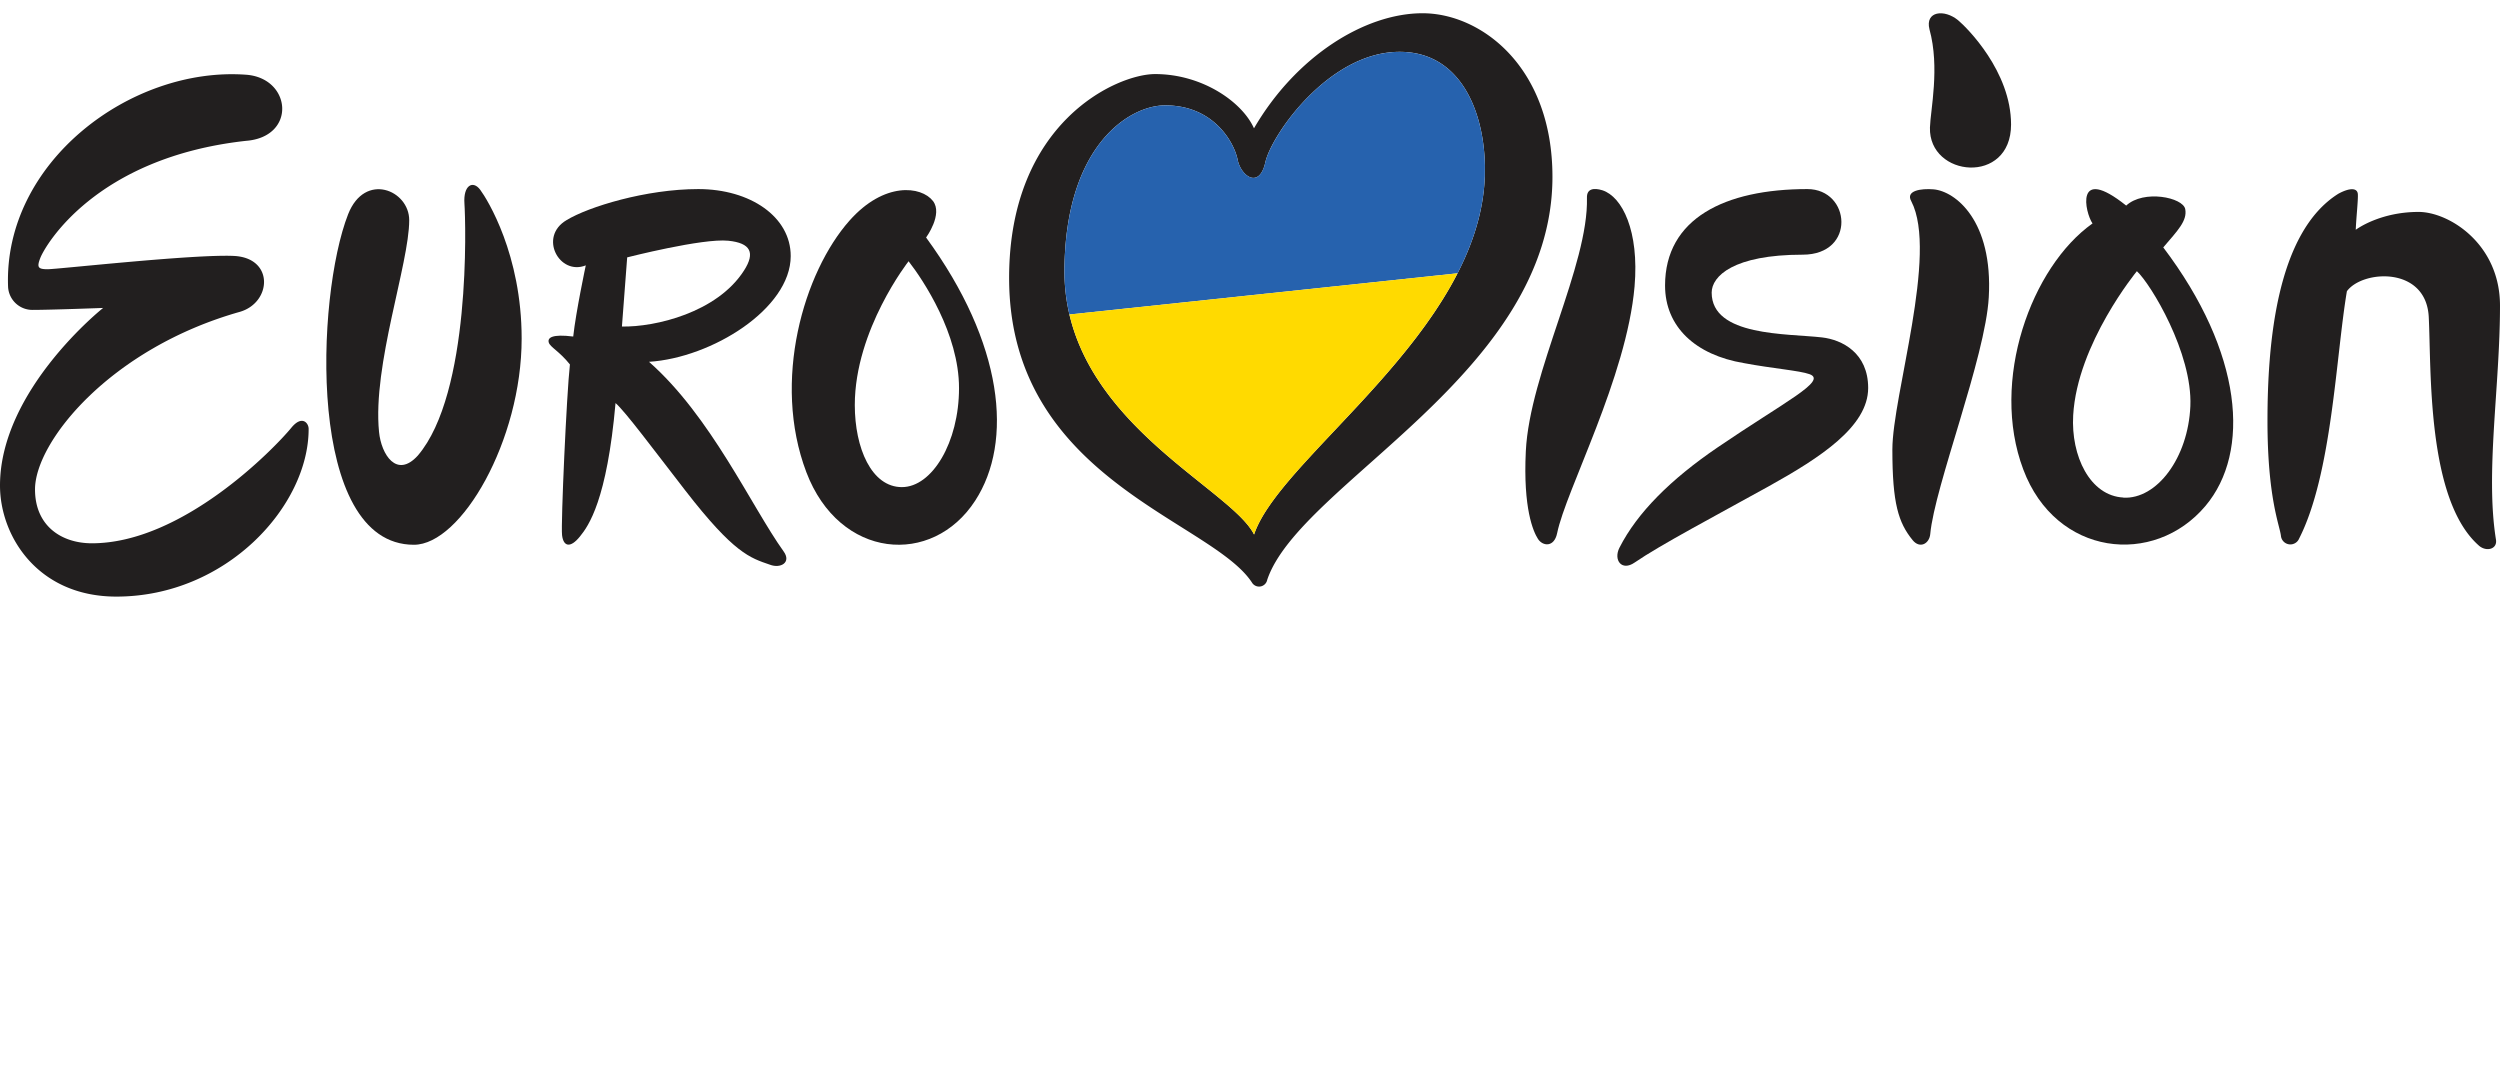 <svg xmlns="http://www.w3.org/2000/svg" viewBox="0 0 575.43 246.83">
    <defs>
        <style>
            .cls-1{fill:none;}.cls-2{isolation:isolate;}.cls-3{fill:#221f1f;}.cls-4{clip-path:url(#clip-path);}.cls-5{mix-blend-mode:multiply;}.cls-6{fill:#2662ae;}.cls-7{fill:#ffda00;}
        </style>
        <clipPath id="clip-path" transform="translate(0 3.05)">
            <path class="cls-1"
                  d="M245,58.79c.32-28.63,15.12-37.59,23.19-37.59,11.26,0,15.91,8.65,16.67,12.48s5,6.89,6.39.61,14.62-25.41,30.9-25.41c14.91,0,20.07,15.47,19.62,28.63-1.22,35.82-47.08,64.42-53.12,82.47C283.24,109.05,244.59,93.24,245,58.79Z"/>
        </clipPath>
    </defs>
    <g class="cls-2">
        <g id="Layer_2">
            <g id="logo">
                <path class="cls-3"
                      d="M497.91,53.91c3.31-3.88,5.58-6.14,5.07-8.83s-9.56-4.55-13.59-.81c-11.92-9.52-9.48,1.63-7.75,4.11C467.56,58.35,458,84.57,465.7,105c7.49,20,30.09,22.46,41.93,8.41,10.49-12.45,8.62-35.33-9.72-59.53m-9.16,57.59c-7.7-.39-12.1-9.56-11.56-18.93.94-16.51,14.66-33.17,14.66-33.17,3.2,2.94,12.83,18.87,12.31,31.06C503.65,102.37,496.44,111.89,488.75,111.5Z"
                      transform="translate(0 3.05)"/>
                <path class="cls-3"
                      d="M56.65,14.15C30.09,12.21.74,34.35,1.86,63A5.6,5.6,0,0,0,7.6,68.28c4.11,0,16.14-.45,16.14-.45S0,86.66,0,108.7c0,11.64,8.67,25.57,26.78,25.57,25.38,0,44.29-20.9,44.26-38.61,0-1.35-1.54-3.25-4-.23C63.09,100.23,42,122,21.15,122c-7,0-13.09-4-13.09-12.4,0-11,17.35-32.46,47.17-40.88,7.31-2.14,7.92-12.4-1.37-12.86-9.12-.45-40.62,3.06-42.9,3.06s-2.49-.49-1.68-2.6c1.07-2.75,12.63-23.12,47.32-26.95C68.32,28.48,67.14,14.92,56.65,14.15Z"
                      transform="translate(0 3.05)"/>
                <path class="cls-3"
                      d="M94.19,47.63c0-6.92-10.21-11.18-14.06-1.37-7.42,18.87-9.67,76.08,15.14,76.08,10.89,0,24.8-24,24.8-47.46,0-19.34-7.87-32-9.54-34.25s-3.93-1.07-3.63,3.19,1.52,43.69-10.74,58c-4.84,5.33-8.41-.22-8.92-5.48C85.72,81,94.19,57.68,94.19,47.63Z"
                      transform="translate(0 3.05)"/>
                <path class="cls-3"
                      d="M213.16,51.62s3.94-5.38,1.57-8.42c-2.67-3.42-11.2-4.49-19.2,4.53-10.52,11.86-17.9,36.9-9.93,57.91,7.63,20.08,29,21.78,38.86,6.55C233.28,98.61,231,76,213.16,51.62Zm-5.57,57.45c-7,0-10.84-9-10.84-18.89,0-17.33,12.38-33.1,12.38-33.1,3.41,4.38,11.61,16.71,11.61,29.2S214.55,109.07,207.59,109.07Z"
                      transform="translate(0 3.05)"/>
                <path class="cls-3"
                      d="M180.38,123.89c-7.42-10.36-16.74-31.11-31-43.66C163.84,79.31,182,68,182,55.88c0-9-9.26-15.41-21.28-15.41s-25.28,4.08-30.3,7.14c-6.55,3.83-1.68,12.86,4.41,10.42,0,0-2.28,10.71-2.89,16.38-4.94-.62-5.94.3-5.63,1.37s2.43,2,4.87,5.06c-.76,6.73-2.11,36.69-1.81,39.29s1.88,3.08,4.11.31c2-2.45,6.22-8.37,8.2-30.72,2.28,2,8.52,10.4,16.12,20.21,11.16,14.39,14.84,15.43,19.43,17C179.65,127.86,182.2,126.43,180.38,123.89ZM143.15,72.11c.61-7.81,1.21-15.92,1.21-15.92s17.35-4.44,23.28-3.83c5.17.53,6.24,2.76,3.61,6.86C165.06,68.9,150.82,72.25,143.15,72.11Z"
                      transform="translate(0 3.05)"/>
                <path class="cls-3"
                      d="M365.27,42.46c.4,15.56-13.2,40.3-14.07,58.36C350.56,114,352.91,119.31,354,121s3.72,2,4.41-1.33c2-9.86,16-35.87,17.82-56.78,1.1-12.81-2.85-20.66-7.39-22.14C366.83,40.13,365.21,40.38,365.27,42.46Z"
                      transform="translate(0 3.05)"/>
                <path class="cls-3"
                      d="M416,40.47c-19,0-32.75,6.79-32.75,22.2,0,9.49,7,16,18.16,17.86,6.49,1.23,12.81,1.71,15.11,2.55,4.17,1.53-5.8,6.36-21.31,16.94-10.59,7.23-18.33,14.87-22.46,23-1.43,2.81.5,5.49,3.5,3.41,5.81-4,18.56-10.74,30.92-17.58C418.92,102.31,430,95.15,430,86.25c0-8.07-6-11.11-10.65-11.64-8-.92-25.37-.2-25.37-10.31,0-3.77,5-8.73,20.95-8.73C427.26,55.57,426,40.47,416,40.47Z"
                      transform="translate(0 3.05)"/>
                <path class="cls-3"
                      d="M439.93,43.28c6.23,12-4.36,44.73-4.36,57.16s1.39,16.8,4.66,20.83c1.67,2.06,3.86.82,4.06-1.4,1-11,12.71-40.68,13.47-54.5,1-17.59-7.67-24.41-12.73-24.84C442.22,40.3,438.52,40.8,439.93,43.28Z"
                      transform="translate(0 3.05)"/>
                <path class="cls-3"
                      d="M444.22,26.31c-.32,11.46,18.67,13.31,18.67-.7,0-12.2-10.15-22.3-12.19-24C447.53-1,443.05-.5,444.11,3.7,446.54,12.51,444.33,22.31,444.22,26.31Z"
                      transform="translate(0 3.05)"/>
                <path class="cls-3"
                      d="M574.5,121.15c-2.48-15.39.93-35.2.93-53.85,0-14.25-11.76-21.57-18.74-21.57-9.07,0-14.46,4.11-14.46,4.11.1-2.71.57-6.88.48-8.19-.1-1.51-1.89-1.51-4.48-.11-14.26,8.93-16.32,34.55-16.32,52.3s2.81,24,3.1,26.46a2.18,2.18,0,0,0,4.18.62c7.57-14.85,8.46-41.89,11-56.94,3.59-4.91,18.24-5.81,18.84,5.92.61,11.95-.53,42.14,11.61,52.69C572.32,124,574.86,123.36,574.5,121.15Z"
                      transform="translate(0 3.05)"/>
                <path class="cls-3"
                      d="M327.44,0c-13.39,0-29.22,10-38.81,26.49C286,20.52,276.83,14,265.87,14c-8.82,0-33.6,11.1-33.6,46.92,0,46.24,46.49,55.74,55.89,70.11a1.91,1.91,0,0,0,3.52-.63c7.5-22.27,65.65-47.43,65.65-92.75C357.33,12.25,340.83,0,327.44,0ZM245,58.79c.32-28.63,15.12-37.59,23.19-37.59,11.26,0,15.91,8.65,16.67,12.48s5,6.89,6.39.61,14.62-25.41,30.9-25.41c14.91,0,20.07,15.47,19.62,28.63-1.22,35.82-47.08,64.42-53.12,82.47C283.24,109.05,244.59,93.24,245,58.79Z"
                      transform="translate(0 3.05)"/>
                <g class="cls-4">
                    <g class="cls-5">
                        <polygon class="cls-6"
                                 points="378.89 58.3 205.69 76.68 205.69 18.38 378.89 0 378.89 58.3"/>
                        <polygon class="cls-7"
                                 points="205.69 134.98 378.89 116.6 378.89 58.3 205.69 76.68 205.69 134.98"/>
                    </g>
                </g>
            </g>
        </g>
    </g>
</svg>